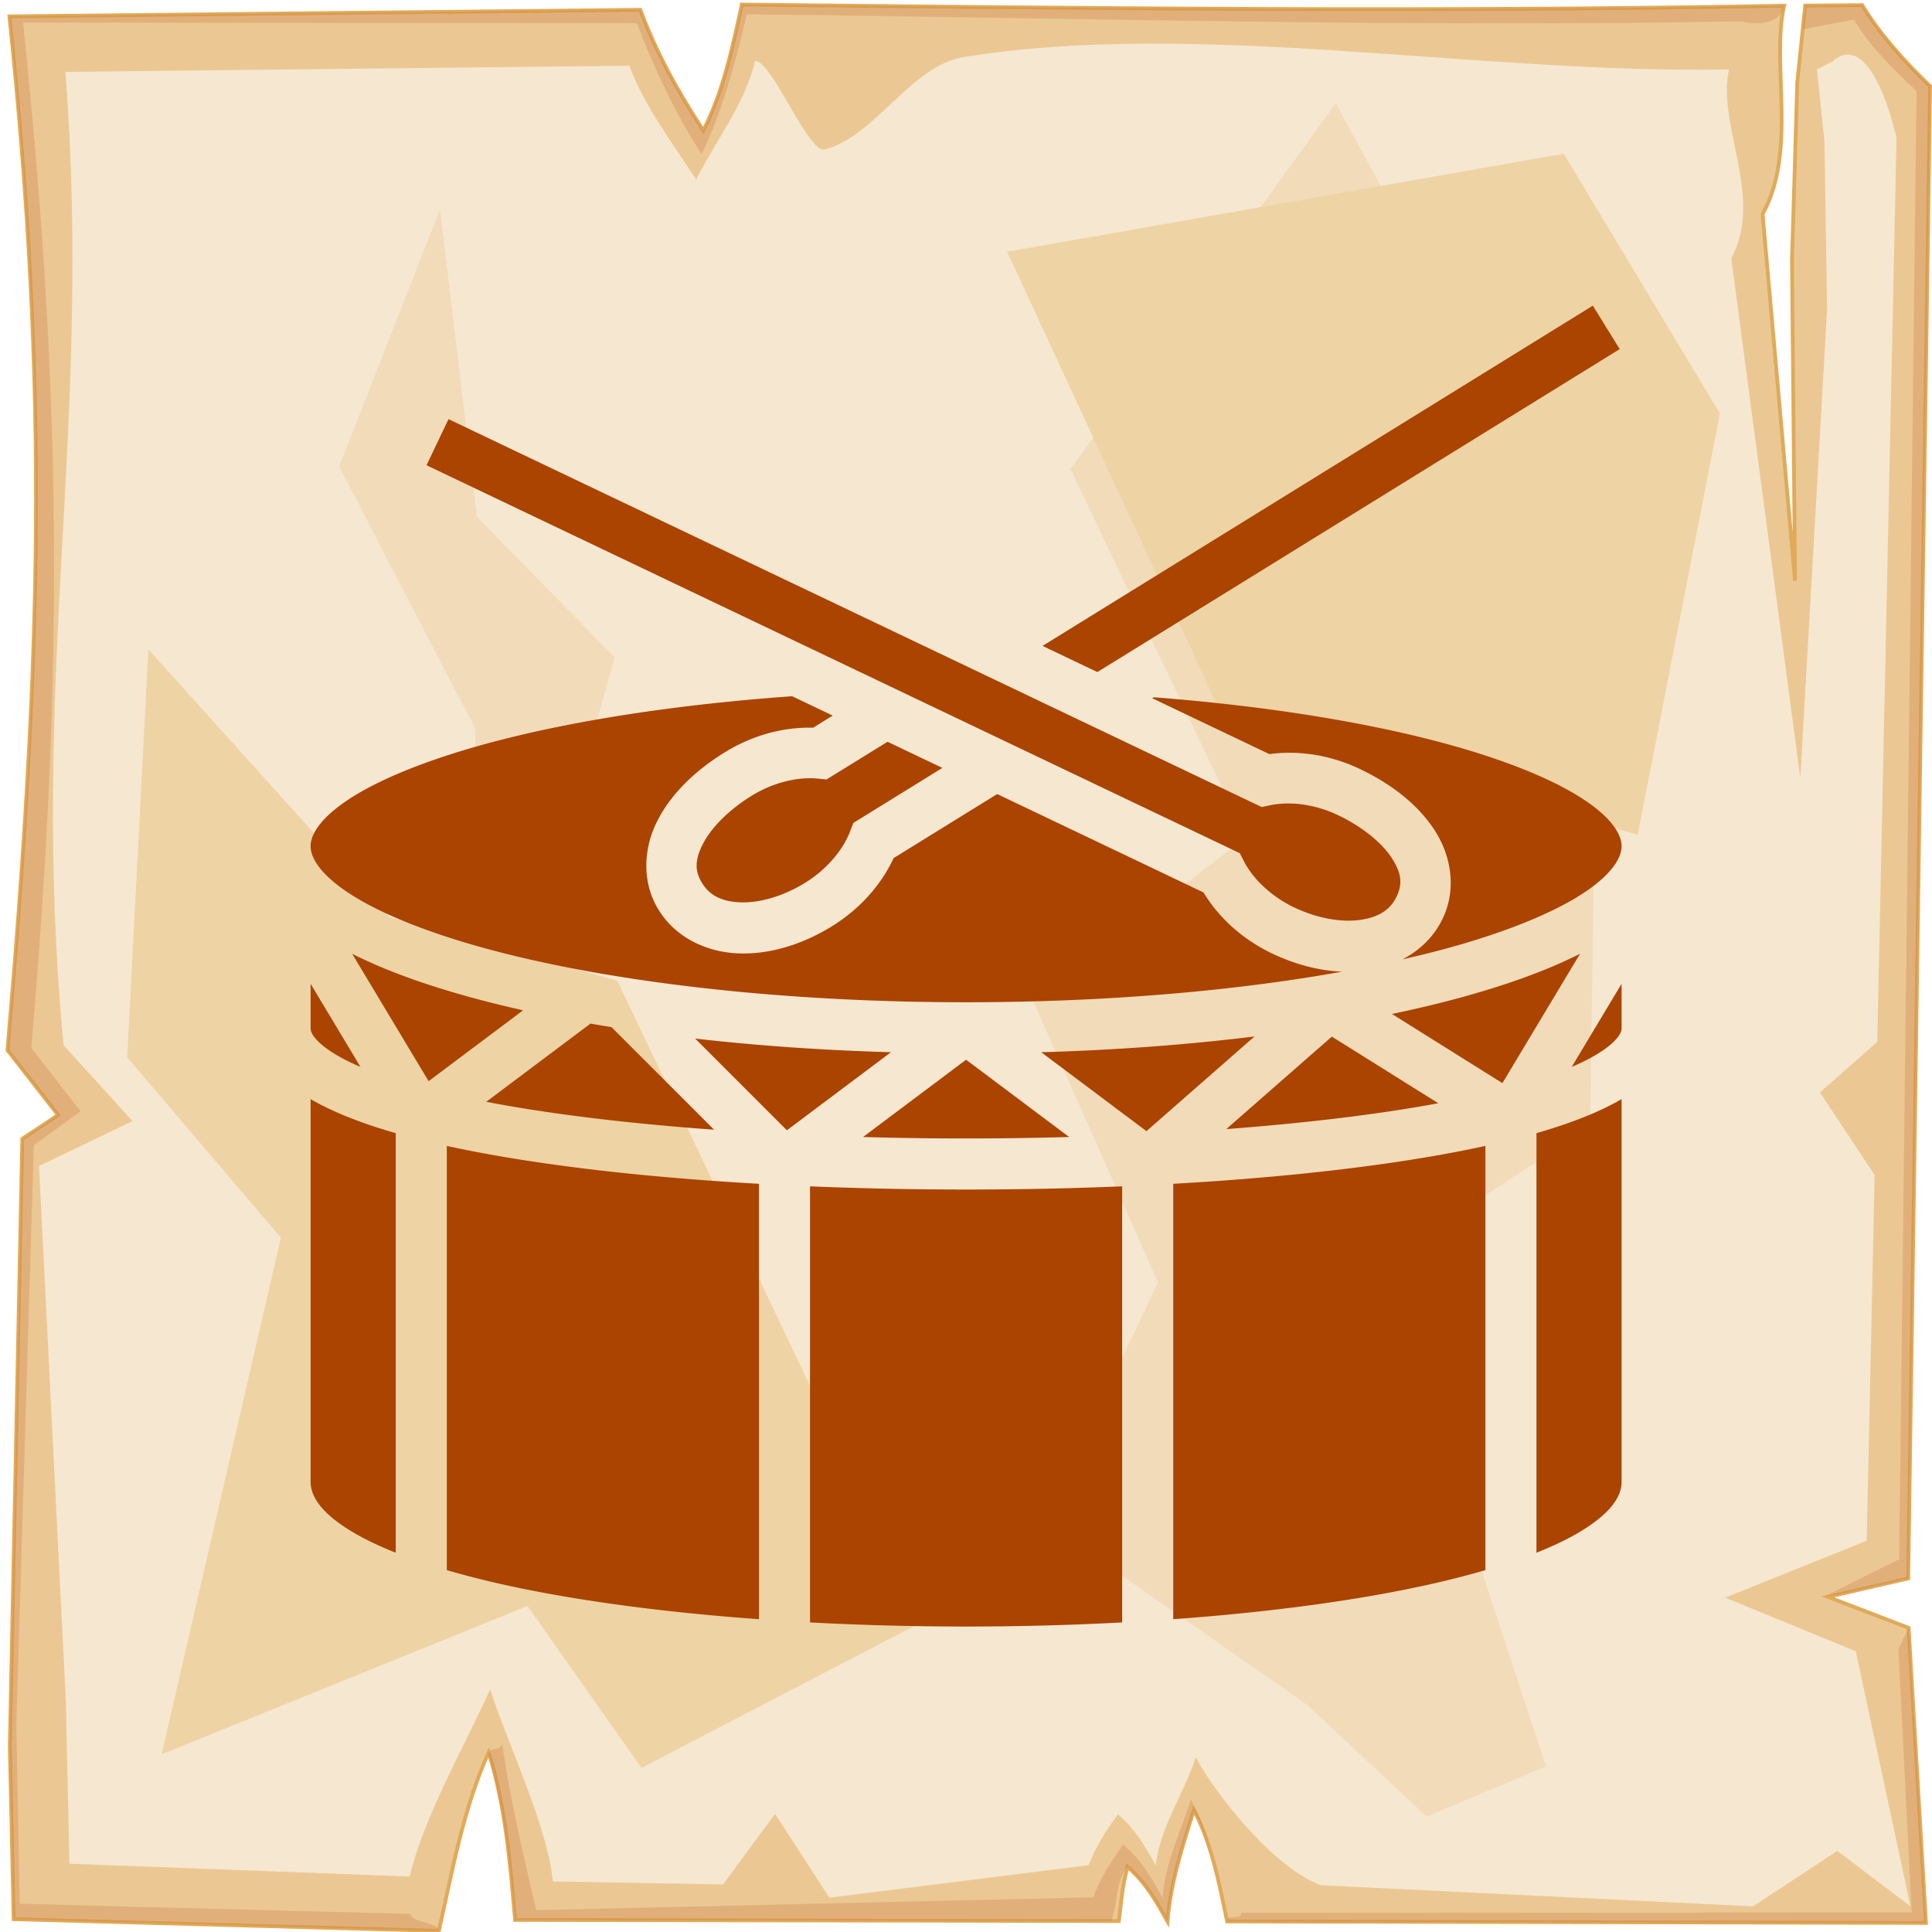<?xml version="1.0" encoding="UTF-8" standalone="no"?>
<svg
   viewBox="0 0 512 512"
   style="height: 512px; width: 512px;"
   version="1.1"
   id="svg11"
   sodipodi:docname="manticore--drum.svg"
   inkscape:version="1.4 (e7c3feb1, 2024-10-09)"
   xmlns:inkscape="http://www.inkscape.org/namespaces/inkscape"
   xmlns:sodipodi="http://sodipodi.sourceforge.net/DTD/sodipodi-0.dtd"
   xmlns="http://www.w3.org/2000/svg"
   xmlns:svg="http://www.w3.org/2000/svg">
  <defs
     id="defs11" />
  <sodipodi:namedview
     id="namedview11"
     pagecolor="#505050"
     bordercolor="#ffffff"
     borderopacity="1"
     inkscape:showpageshadow="0"
     inkscape:pageopacity="0"
     inkscape:pagecheckerboard="1"
     inkscape:deskcolor="#d1d1d1"
     inkscape:zoom="0.41334343"
     inkscape:cx="639.90372"
     inkscape:cy="360.47507"
     inkscape:window-width="1728"
     inkscape:window-height="1051"
     inkscape:window-x="0"
     inkscape:window-y="38"
     inkscape:window-maximized="1"
     inkscape:current-layer="svg11" />
  <path
     d="M0 0h512v512H0z"
     fill="url(#pattern)"
     fill-opacity="1"
     id="path1" />
  <svg
     version="1.1"
     id="svg10">
    <defs
       id="defs5">
      <filter
         id="b"
         x="-0.023"
         width="1.047"
         y="-0.023"
         height="1.047"
         color-interpolation-filters="sRGB">
        <feGaussianBlur
           stdDeviation="4.823"
           id="feGaussianBlur1" />
      </filter>
      <filter
         id="a"
         x="-0.012"
         width="1.024"
         y="-0.012"
         height="1.024"
         color-interpolation-filters="sRGB">
        <feGaussianBlur
           stdDeviation="2.55"
           id="feGaussianBlur2" />
      </filter>
      <filter
         id="c"
         x="-0.112"
         width="1.225"
         y="-0.083"
         height="1.165"
         color-interpolation-filters="sRGB">
        <feGaussianBlur
           stdDeviation="15.63"
           id="feGaussianBlur3" />
      </filter>
      <filter
         id="e"
         x="-0.238"
         width="1.475"
         y="-0.249"
         height="1.497"
         color-interpolation-filters="sRGB">
        <feGaussianBlur
           stdDeviation="18.7"
           id="feGaussianBlur4" />
      </filter>
      <filter
         id="d"
         x="-0.213"
         width="1.426"
         y="-0.151"
         height="1.303"
         color-interpolation-filters="sRGB">
        <feGaussianBlur
           stdDeviation="18.7"
           id="feGaussianBlur5" />
      </filter>
    </defs>
    <path
       d="M196.6 1.207c-2.5 11.323-4.8 22.703-10.2 33.383-7-10.68-12.6-20.91-16.7-31.988L2.494 4.338C13 104.9 10.86 175.3 1.979 278.3L15.4 295.5l-9.494 6.3L2.6 462.7l1.019 45.9 112.681 3.1c3.6-16.1 6.5-32.5 13.2-47.3 4.5 14.4 5.7 29.4 7 44.4l160 .3c.8-6.1.7-8.1 2.3-14.4 5.1 4.5 7.8 9.5 10.6 14.5.8-10.1 3.9-19.8 7-29.5 4.8 9.2 6.7 19.4 8.8 29.5l185.2.4-4.6-78.2-21.4-8.2 21.3-4.9 5.8-395.47c-7-6.73-13.3-13.744-18-21.465l-15.1.114-2.1 20.321-1.4 47.23.8 84.87-8.6-97.14c9.3-16.86 2.2-39.69 5.7-55.239-92.1 1.696-184.1.685-276.2-.314z"
       overflow="visible"
       color="#000"
       fill="#ebc893"
       fill-rule="evenodd"
       stroke="#e0aa58"
       enable-background="accumulate"
       id="path5" />
    <path
       d="M196.6 1.203c-2.5 11.327-4.8 22.707-10.2 33.387-7-10.68-12.6-20.91-16.7-31.99L2.494 4.336C13 104.9 10.86 175.3 1.979 278.3L15.4 295.5l-9.494 6.3L2.6 462.7l1.019 45.9 112.681 3.1c.5-2.1-7.9-2.3-7.4-4.5L5.244 504.5l-.914-47.3 4.63-153.7 12.42-9-13.093-16.8C16.95 177.3 16.36 104 6.113 5.992l162.687.164c4 10.804 10.3 24.254 17.1 34.664 5.3-10.41 9.5-25.97 12-37.02 89.8.974 173.8 3.521 263.6 1.867 4.6 1.226 10.6.431 11.3-4.149-92.1 1.696-184.1.684-276.2-.315zm296.9.158l-15.1.116-.6 6.277 13.5-2.557c4.6 7.533 9.7 12.383 16.6 18.943l-4.6 389.06-19.9 9.9 4.1-.6 18.2-4.2 5.8-395.47c-7-6.73-13.3-13.748-18-21.469zm9.6 435.739l3.5 69.7-177.7.1c.4 2.1-4.1.2-3.7 2.3l185.2.4-4.6-78.2zm-370 25.1c-1 2.2-2.9.4-3.7 2.6 4.2 14 5.8 29.5 7.1 44l158 .3c1.9-5 .8-9.7 4.3-14.4 5.1 4.5 7.8 9.5 10.6 14.5.8-10.1 3.9-19.8 7-29.5 1.8 3.4 3.2 7 4.3 10.6-1.4-5.6-2.4-8.3-5.1-13.4-3 9.4-6.7 16.2-7.5 26-2.7-4.9-5.4-9.7-10.4-14.1-3.4 4.6-6.2 9.1-8 14l-147.6 3.4c-3.4-14.6-7.1-30.3-9-44z"
       overflow="visible"
       color="#000"
       opacity=".527"
       fill="#c87137"
       fill-rule="evenodd"
       filter="url(#a)"
       enable-background="accumulate"
       id="path6" />
    <path
       d="M200.1 16.1c-2.3 10.67-10.5 21.38-15.6 31.44-6.6-10.06-13.9-19.69-17.7-30.12L17.34 19.05C24.61 113.6 7.605 179.3 16.85 277l18.26 20.1L10.34 309l7.1 141.6.96 43.3 90.2 3.4c3.4-15.2 15-35.6 21.3-49.6 4.3 13.6 15.4 36.7 16.6 50.9l45.1.8 13.8-18.7 14.4 22.2 68.7-8.6c1.8-4.7 4.5-9.1 7.8-13.5 4.8 4.2 7.4 8.9 10 13.6.8-9.5 7.7-19.6 10.6-28.7 4.5 8.6 19.9 28.9 33.1 33.9l114.6 5.6 22.3-14.7 19.4 14.7-14.5-67.6-34.6-14.2 37.5-15.1 2.1-96.9-14.5-21.9 15.2-13.4 5.1-239.63c-5.2-21.09-11.8-24.89-16.9-20.22l-4.2 2.11 2 19.14.7 44.47-7.1 124.23-18.3-137.78c8.8-15.88-3.9-35.38-.6-50.02-67.1 1.24-140.4-13.332-202.8-3.28-14 2.25-23.7 21.31-36.9 24.48-4.3 1.03-13.9-23.45-18.4-23.5z"
       overflow="visible"
       enable-background="accumulate"
       filter="url(#b)"
       fill-rule="evenodd"
       fill="#f6e7d0"
       color="#000"
       id="path7" />
    <path
       d="M354 27.39l-70.3 96.91 46.4 97.6-56.2 43.6 33 74.4-30.2 63.2 69.8 48.8 31.6 29.5 31.6-13.3L365.9 335l55.5-36.5 2.1-146.1-56.9-101.83zM116.6 55.48L89.9 123.6s33.7 65.3 35.8 68.8c2.1 3.6-7 118-7 118l42.8 73.8s9.9-82.9 7.1-83.6c-2.8-.7-29.5-42.1-29.5-42.1l23.8-84.3-36.5-37.2z"
       color="#000"
       overflow="visible"
       fill="#f2dbb9"
       fill-rule="evenodd"
       filter="url(#c)"
       enable-background="accumulate"
       id="path8" />
    <path
       d="M39.33 172.1l-5.62 108.1L74.45 328 42.84 464.9l96.96-39.3 30.2 42.9 74.4-38.7-80.8-169.9-60.4-16.9z"
       color="#000"
       overflow="visible"
       fill="#eed3a4"
       fill-rule="evenodd"
       enable-background="accumulate"
       filter="url(#d)"
       id="path9" />
    <path
       d="M266.9 66.72L324.5 191 434 221.2l21.8-111.6-41.4-68.86z"
       color="#000"
       overflow="visible"
       fill="#eed3a4"
       fill-rule="evenodd"
       enable-background="accumulate"
       filter="url(#e)"
       id="path10" />
  </svg>
  <g
     class=""
     transform="matrix(0.752,0,0,0.752,63.513,61.816)"
     style="fill:#aa4400"
     id="g11">
    <path
       d="m 476.865,25.514 -193.924,119.908 19.32,9.215 L 486.333,40.822 476.866,25.514 Z M 73.6,65.508 l -7.748,16.246 286.595,136.709 1.389,2.715 c 3.244,6.346 9.677,12.524 17.723,16.373 l 0.003,0.002 0.004,0.002 c 8.566,4.084 17.188,5.364 23.63,4.373 6.443,-0.992 10.352,-3.63 12.523,-8.18 2.17,-4.55 1.665,-8.39 -1.725,-13.603 -3.39,-5.213 -10.122,-10.882 -18.935,-15.086 -8.063,-3.843 -16.927,-4.961 -23.91,-3.487 l -2.983,0.63 L 73.6,65.507 Z m 121.097,97.65 c -40.936,2.913 -77.435,8.644 -106.084,16.283 -21.165,5.644 -38.06,12.392 -48.953,19.26 C 28.767,205.57 25,211.723 25,216 c 0,4.277 3.767,10.43 14.66,17.299 10.894,6.868 27.788,13.616 48.953,19.26 C 130.943,263.847 190.374,271 256,271 c 49.18,0 94.88,-4.017 132.512,-10.781 -8.123,-0.325 -16.546,-2.53 -24.703,-6.422 l -0.002,-0.002 -0.004,-0.002 c -10.2,-4.878 -18.614,-12.38 -24.135,-21.484 l -72.705,-34.68 -36.498,22.566 c -4.5,9.65 -12.051,18.021 -21.662,23.977 l -0.002,0.002 -0.004,0.002 c -10.715,6.625 -22.297,10.072 -33.281,9.588 -10.985,-0.484 -21.794,-5.485 -27.856,-15.29 -6.062,-9.803 -5.366,-21.696 -0.515,-31.294 4.85,-9.598 13.3,-17.76 23.785,-24.243 l 0.002,-0.001 h 0.002 c 9.63,-5.951 20.504,-8.973 31.16,-8.688 l 6.904,-4.27 -14.3,-6.82 z m 127.432,0.36 -0.545,0.336 41.3,19.7 c 10.563,-1.44 21.702,0.385 31.92,5.257 h 0.005 c 11.125,5.306 20.412,12.504 26.275,21.52 5.863,9.014 7.844,20.763 2.88,31.167 -3.08,6.457 -8.178,11.27 -14.2,14.395 4.699,-1.07 9.273,-2.174 13.623,-3.334 21.165,-5.644 38.06,-12.392 48.953,-19.26 C 483.233,226.43 487,220.277 487,216 c 0,-4.277 -3.767,-10.43 -14.66,-17.299 -10.894,-6.868 -27.788,-13.616 -48.953,-19.26 -27.516,-7.337 -62.286,-12.91 -101.258,-15.923 z m -93.81,15.677 -21.499,13.293 -3.033,-0.3 c -7.102,-0.708 -15.793,1.364 -23.39,6.058 l -0.002,0.002 c -8.305,5.135 -14.382,11.502 -17.186,17.05 -2.804,5.55 -2.89,9.422 -0.238,13.71 2.651,4.288 6.822,6.486 13.336,6.773 6.513,0.287 14.949,-1.923 23.023,-6.916 7.58,-4.699 13.305,-11.538 15.842,-18.199 l 1.086,-2.85 31.383,-19.404 -19.323,-9.217 z m -188.677,74.717 26.941,44.9 33.31,-24.982 a 408.545,408.545 0 0 1 -15.92,-3.879 C 66.621,265.324 51.72,260.023 39.642,253.912 Z m 432.714,0 c -12.078,6.11 -26.98,11.412 -44.332,16.04 -6.926,1.846 -14.283,3.565 -21.949,5.175 l 38.926,24.377 z m 14.644,10.58 -17.576,29.293 a 90.955,90.955 0 0 0 2.209,-0.97 c 5.948,-2.72 10.255,-5.583 12.627,-7.944 C 486.631,282.51 487,281.188 487,280 Z M 25,264.494 V 280 c 0,1.188 0.369,2.51 2.74,4.871 2.372,2.361 6.679,5.224 12.627,7.943 0.712,0.326 1.45,0.65 2.207,0.971 L 25,264.495 Z m 98.639,14.027 -36.737,27.553 c 1.874,0.36 3.74,0.72 5.674,1.065 21.728,3.862 47.224,6.792 74.612,8.775 l -36.143,-36.143 a 573.54,573.54 0 0 1 -7.406,-1.25 z m 233.996,4.538 c -23.345,2.877 -48.603,4.787 -75.155,5.552 l 37.08,27.809 z m 27.261,0.045 -37.195,32.59 c 26.286,-1.979 50.764,-4.83 71.723,-8.555 1.011,-0.18 1.972,-0.373 2.967,-0.557 z m -224.369,0.697 32.317,32.316 36.676,-27.506 c -24.226,-0.698 -47.389,-2.342 -68.993,-4.81 z M 256,291.25 219.678,318.492 C 231.702,318.824 243.849,319 256,319 c 12.15,0 24.298,-0.176 36.322,-0.508 z M 25,305.121 V 440 c 0,5.5 4.3,11.699 16.09,18.436 3.953,2.259 8.63,4.452 13.91,6.554 V 317.13 C 46.72,314.753 39.307,312.123 32.883,309.187 30.07,307.9 27.443,306.557 25,305.122 Z m 462,0 c -2.443,1.435 -5.07,2.778 -7.883,4.065 -6.424,2.936 -13.838,5.566 -22.117,7.943 V 464.99 c 5.28,-2.103 9.957,-4.295 13.91,-6.554 C 482.7,451.699 487,445.5 487,440 Z M 73,321.63 v 149.488 c 6.196,1.816 12.868,3.523 19.953,5.098 25.716,5.714 56.789,9.79 90.047,12.2 V 334.978 C 148.736,333.033 116.54,329.681 89.424,324.86 A 430.035,430.035 0 0 1 73,321.63 Z m 366,0 a 430.032,430.032 0 0 1 -16.424,3.232 c -27.115,4.82 -59.312,8.173 -93.576,10.118 v 153.435 c 33.258,-2.409 64.331,-6.485 90.047,-12.2 7.085,-1.574 13.757,-3.281 19.953,-5.097 z m -238,14.24 v 153.684 c 18.028,0.96 36.517,1.445 55,1.445 18.483,0 36.972,-0.485 55,-1.445 V 335.87 c -18.053,0.752 -36.52,1.129 -55,1.129 -18.48,0 -36.947,-0.377 -55,-1.129 z"
       fill="#3e3126"
       fill-opacity="1"
       id="path11"
       style="fill:#aa4400" />
  </g>
</svg>
